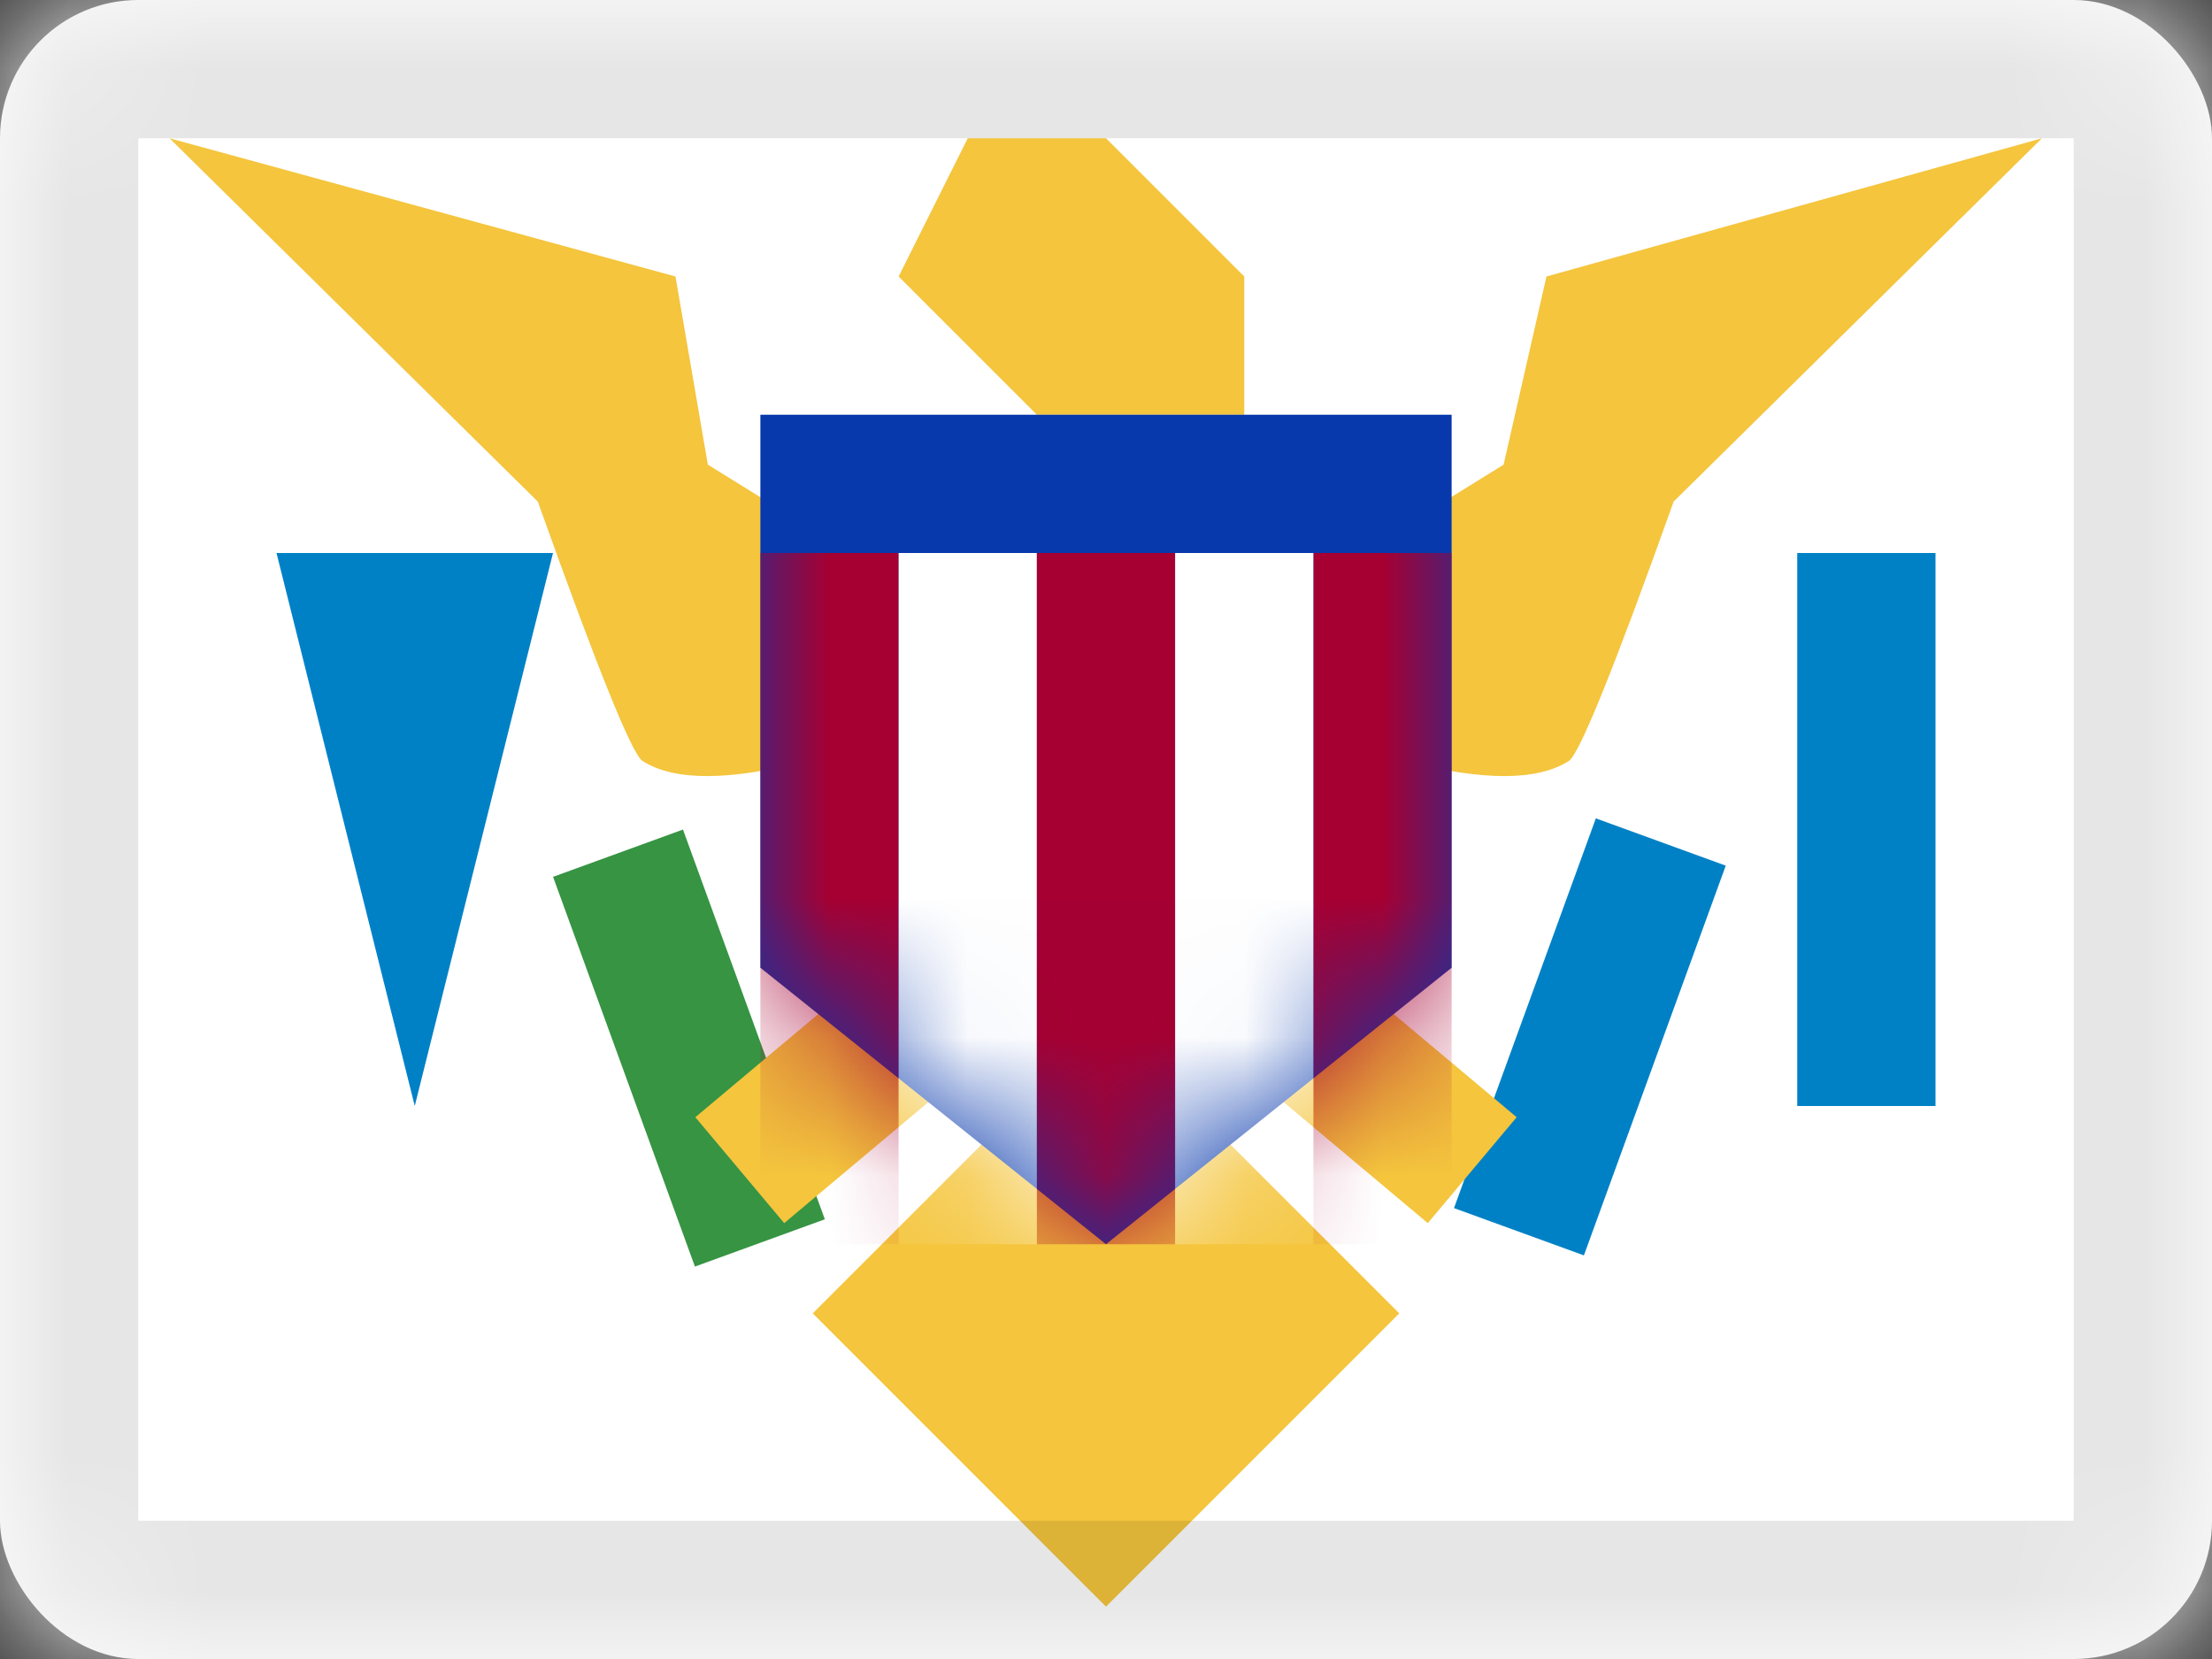 <svg xmlns="http://www.w3.org/2000/svg" xmlns:xlink="http://www.w3.org/1999/xlink" viewBox="0 0 16 12"><rect x="0" y="0" width="16" height="12" fill="#333333" stroke="none"/><defs><rect id="cr-flag-VI-a" width="16" height="12" rx="1"/><path id="cr-flag-VI-c" d="M0 0h5v4L2.5 6 0 4z"/></defs><g fill="none" fill-rule="evenodd" transform="translate(-178 -107) translate(178 107)"><mask id="cr-flag-VI-b" fill="#fff"><use xlink:href="#cr-flag-VI-a"/></mask><use fill="#FFF" xlink:href="#cr-flag-VI-a"/><path fill="#FFF" d="M0 0h16v12H0z" mask="url(#cr-flag-VI-b)"/><path fill="#F4C53D" d="M6.5 8h3v3h-3z" mask="url(#cr-flag-VI-b)" transform="rotate(45 8 9.5)"/><path fill="#0081C6" d="M3 4l1 4H2z" mask="url(#cr-flag-VI-b)" transform="matrix(1 0 0 -1 0 12)"/><path fill="#0081C6" d="M13 4h1v4h-1z" mask="url(#cr-flag-VI-b)"/><path fill="#369443" d="M4.483 6.081h1v3h-1z" mask="url(#cr-flag-VI-b)" transform="rotate(-20 4.983 7.58)"/><path fill="#F4C53D" d="M6 6h1v3H6z" mask="url(#cr-flag-VI-b)" transform="rotate(-130 6.5 7.5)"/><path fill="#0081C6" d="M11 6h1v3h-1z" mask="url(#cr-flag-VI-b)" transform="rotate(20 11.5 7.5)"/><path fill="#F4C53D" d="M9 6h1v3H9z" mask="url(#cr-flag-VI-b)" transform="rotate(130 9.5 7.5)"/><path fill="#F4C53D" d="M5.835 5.504c-.563.146-.959.146-1.188 0-.076-.049-.328-.674-.757-1.876L1.226 1l3.66 1 .234 1.361.715.443v1.7z" mask="url(#cr-flag-VI-b)"/><path fill="#F4C53D" d="M14.77 5.504c-.564.146-.96.146-1.188 0-.076-.049-.329-.674-.758-1.876L10.16 1l3.584 1 .31 1.361.715.443v1.7z" mask="url(#cr-flag-VI-b)" transform="matrix(-1 0 0 1 24.93 0)"/><path fill="#F4C53D" d="M6.5 2L7 1h1l1 1v1H7.5z" mask="url(#cr-flag-VI-b)"/><g mask="url(#cr-flag-VI-b)"><g transform="translate(5.5 3)"><mask id="cr-flag-VI-d" fill="#fff"><use xlink:href="#cr-flag-VI-c"/></mask><use fill="#0738AC" xlink:href="#cr-flag-VI-c"/><path fill="#A60032" d="M0 1h1v5H0z" mask="url(#cr-flag-VI-d)"/><path fill="#FFF" d="M1 1h1v5H1z" mask="url(#cr-flag-VI-d)"/><path fill="#A60032" d="M4 1h1v5H4zM2 1h1v5H2z" mask="url(#cr-flag-VI-d)"/><path fill="#FFF" d="M3 1h1v5H3z" mask="url(#cr-flag-VI-d)"/></g></g><g stroke="#000" stroke-opacity=".1" mask="url(#cr-flag-VI-b)"><path d="M.5.5h15v11H.5z" style="mix-blend-mode:multiply"/></g></g></svg>